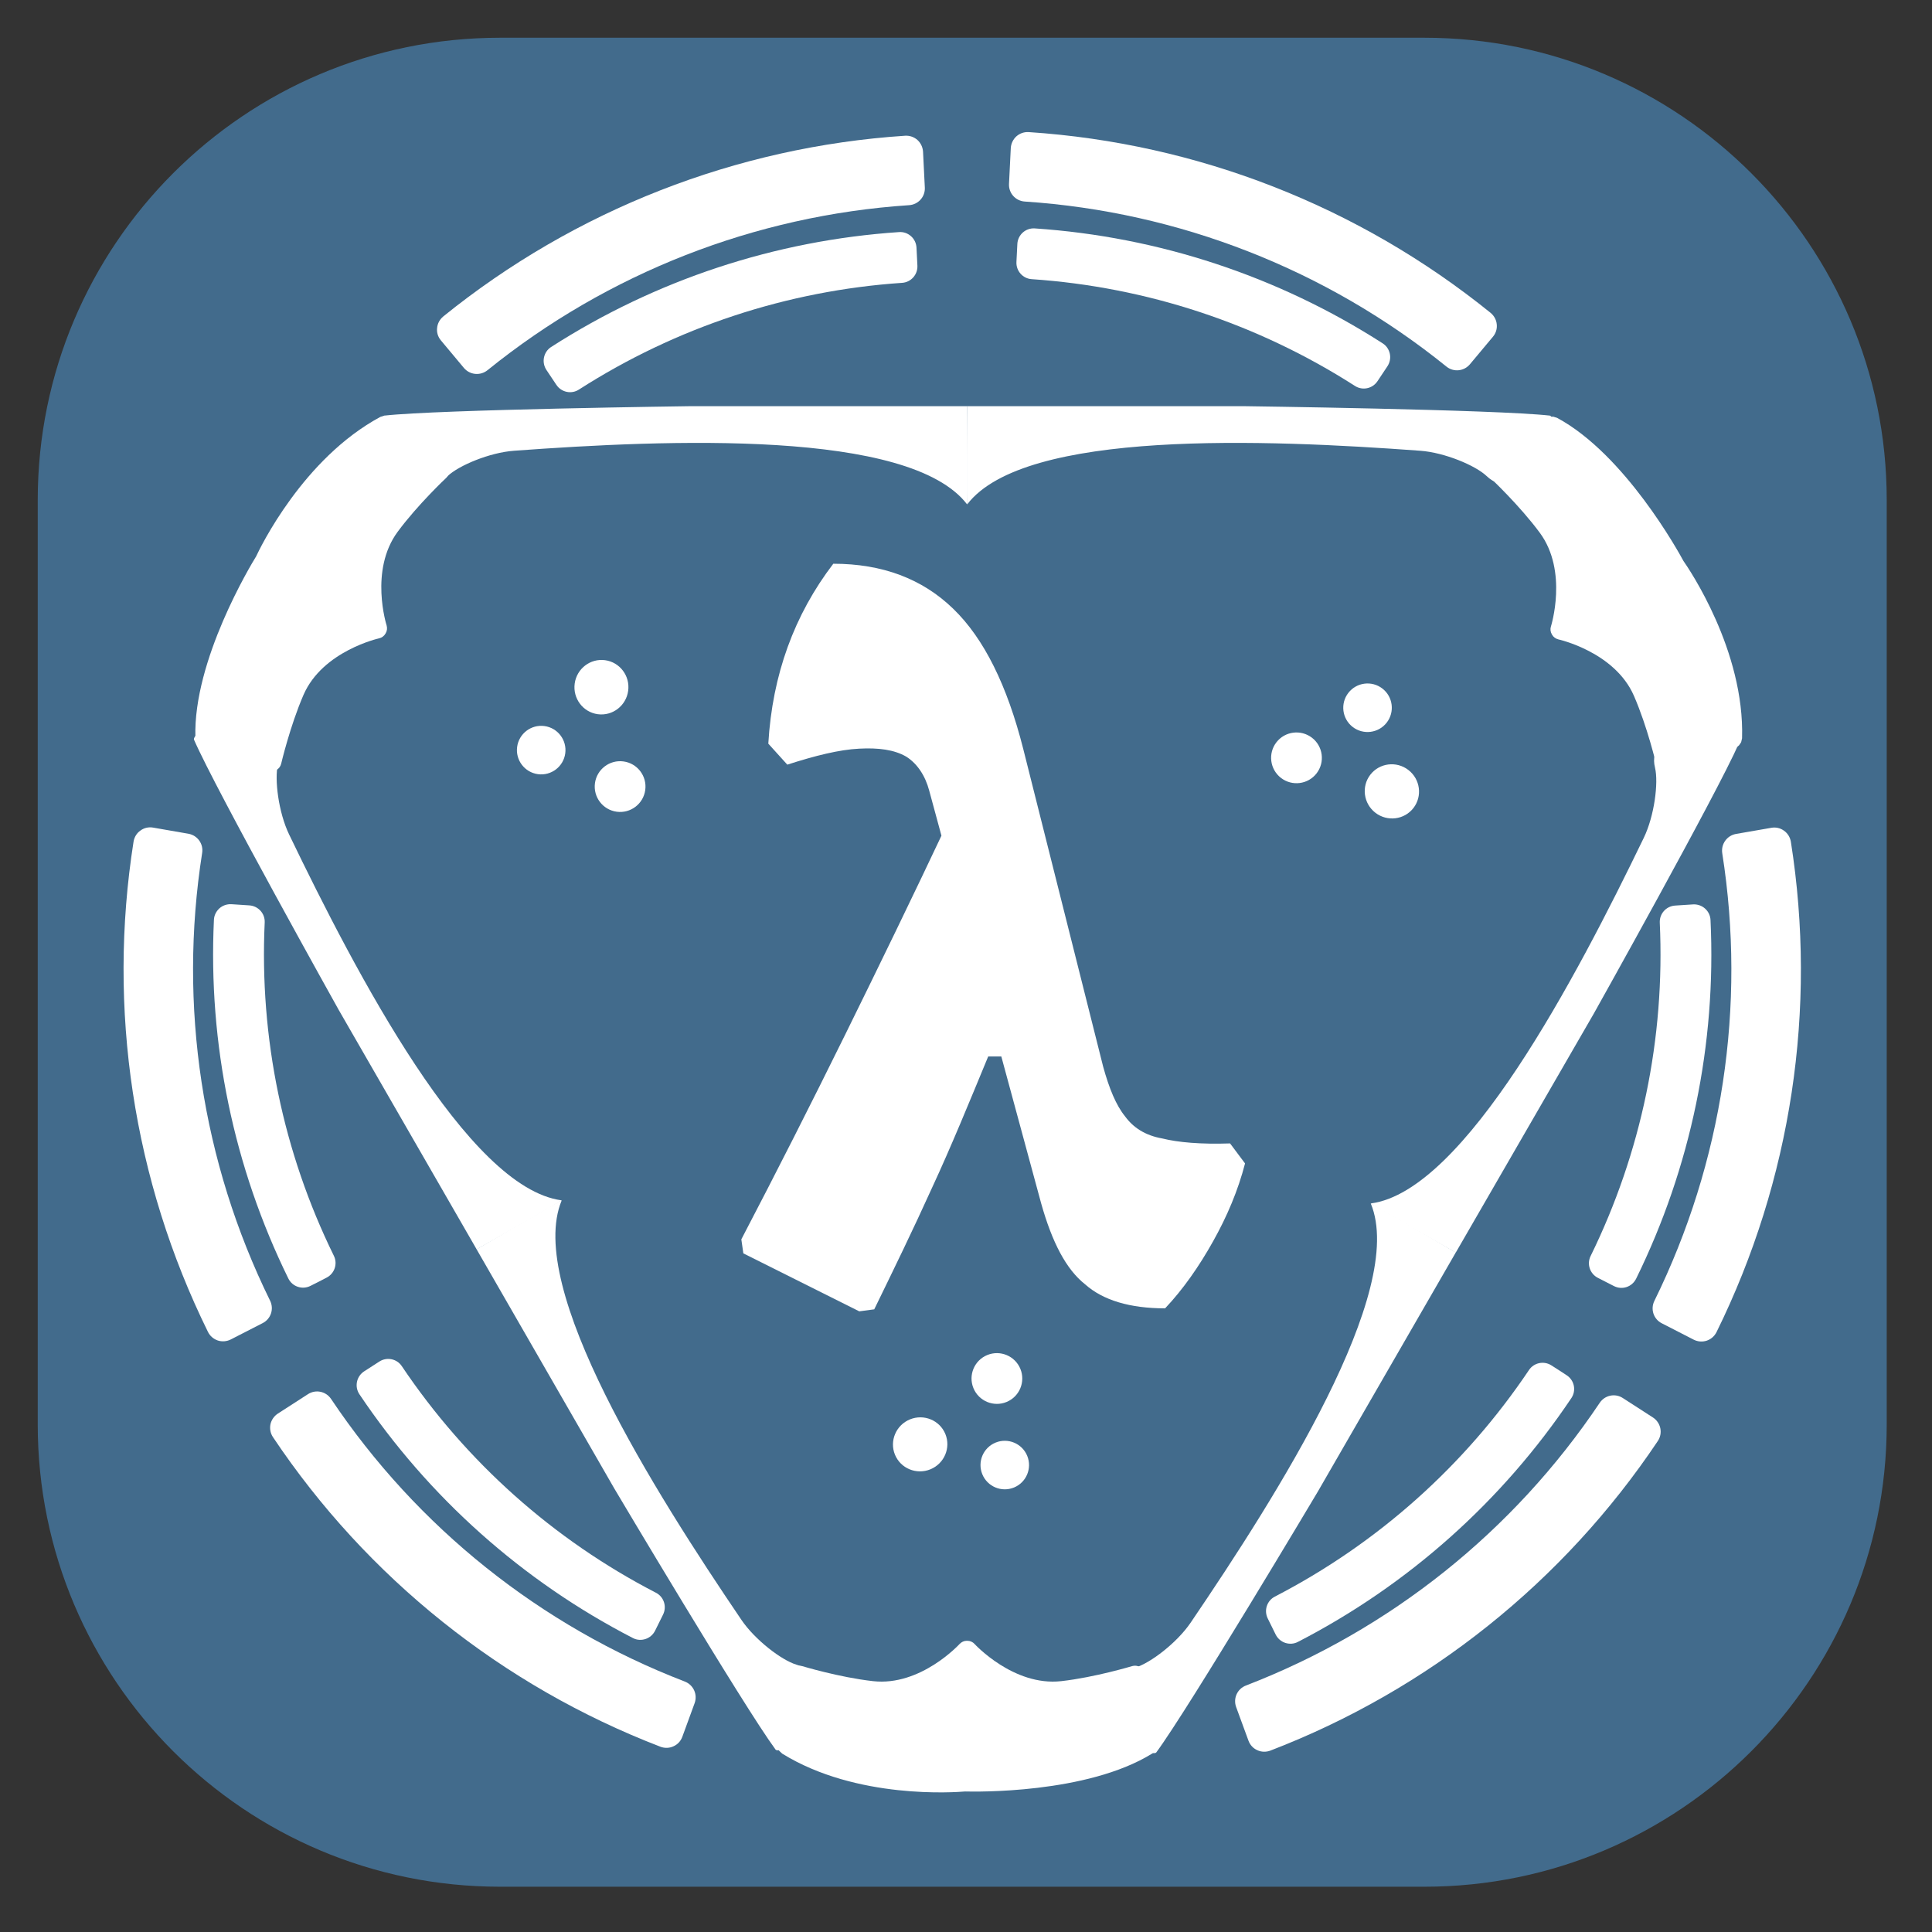 <?xml version="1.0" encoding="UTF-8" standalone="no"?>
<svg
   width="100%"
   height="100%"
   viewBox="0 0 256 256"
   version="1.1"
   xml:space="preserve"
   style="fill-rule:evenodd;clip-rule:evenodd;stroke-linejoin:round;stroke-miterlimit:2;"
   id="svg32"
   xmlns="http://www.w3.org/2000/svg"
   xmlns:svg="http://www.w3.org/2000/svg"><rect x="0" y="0" width="256" height="256" fill="#333333" stroke="none"/><defs
     id="defs32" /><path
     d="M250,66.25l0,122.5c0,33.805 -27.445,61.25 -61.25,61.25l-122.5,0c-33.805,0 -61.25,-27.445 -61.25,-61.25l0,-122.5c0,-33.805 27.445,-61.25 61.25,-61.25l122.5,0c33.805,0 61.25,27.445 61.25,61.25Z"
     style="fill:#426b8c;fill-opacity:1"
     id="path1" /><g
     id="g32"><path
       d="M128.142,66.826c0.105,0.126 0.014,-13.002 0.014,-13.002l-36.591,-0.005c0,-0 -33.419,0.442 -40.618,1.249c-0.859,0.101 -1.822,7.676 2.349,8.118c2.772,0.291 4.037,1.783 6.025,-0.11c1.475,-1.401 5.562,-3.113 8.785,-3.349c20.457,-1.505 52.43,-2.841 60.036,7.099Z"
       style="fill:#fff;"
       id="path2" /><path
       d="M181.641,159.462c-0.161,0.029 11.254,6.515 11.254,6.515l18.304,-31.691c0,-0 16.32,-29.157 19.222,-35.803c0.341,-0.789 -5.738,-5.412 -8.203,-2.019c-1.642,2.254 -3.565,2.606 -2.917,5.271c0.472,1.978 -0.085,6.371 -1.491,9.283c-8.93,18.469 -23.754,46.827 -36.169,48.444Z"
       style="fill:#fff;"
       id="path3" /><path
       d="M74.426,159.064c0.056,-0.155 -11.275,6.472 -11.275,6.472l18.258,31.717c-0,-0 17.059,28.735 21.356,34.574c0.512,0.693 7.559,-2.249 5.858,-6.09c-1.13,-2.545 -0.467,-4.388 -3.102,-5.165c-1.947,-0.583 -5.473,-3.263 -7.285,-5.939c-11.516,-16.978 -28.629,-44.016 -23.81,-55.569Z"
       style="fill:#fff;"
       id="path4" /><path
       d="M128.161,66.826c-0.105,0.126 -0.014,-13.002 -0.014,-13.002l36.591,-0.005c-0,-0 33.418,0.442 40.618,1.249c0.858,0.101 1.822,7.676 -2.349,8.118c-2.772,0.291 -4.037,1.783 -6.025,-0.11c-1.476,-1.401 -5.562,-3.113 -8.785,-3.349c-20.457,-1.505 -52.431,-2.841 -60.036,7.099Z"
       style="fill:#fff;"
       id="path5" /><path
       d="M181.636,159.472c-0.055,-0.156 11.264,6.486 11.264,6.486l-18.287,31.697c-0,-0 -17.094,28.719 -21.397,34.547c-0.516,0.694 -7.559,-2.258 -5.852,-6.094c1.129,-2.545 0.476,-4.388 3.107,-5.16c1.947,-0.582 5.476,-3.258 7.293,-5.933c11.532,-16.97 28.676,-43.987 23.872,-55.543Z"
       style="fill:#fff;"
       id="path6" /><path
       d="M74.416,159.05c0.166,0.025 -11.255,6.501 -11.255,6.501l-18.268,-31.713c-0,0 -16.295,-29.176 -19.186,-35.823c-0.342,-0.793 5.742,-5.411 8.207,-2.013c1.637,2.255 3.559,2.61 2.912,5.277c-0.477,1.978 0.076,6.371 1.48,9.287c8.906,18.479 23.701,46.847 36.11,48.484Z"
       style="fill:#fff;"
       id="path7" /><path
       d="M128.106,217.414l0.076,-0c0.361,-0 0.708,0.15 0.948,0.416c-0,0 5.171,5.647 11.497,4.93c4.457,-0.502 9.387,-1.993 9.387,-1.993c0.347,-0.1 0.708,-0.061 1.024,0.116c0.301,0.181 0.527,0.476 0.603,0.823c-0,0 1.37,5.834 1.656,8.328c0.076,0.748 0.045,1.29 -0.031,1.531l-0.21,0.426l-0.391,0.368c-8.68,5.365 -23.504,5.054 -24.784,5.02c-1.235,0.105 -14.358,1.098 -24.243,-5.02l-0.391,-0.368l-0.211,-0.426c-0.075,-0.241 -0.12,-0.783 -0.03,-1.531c0.286,-2.494 1.656,-8.328 1.656,-8.328c0.076,-0.347 0.302,-0.642 0.603,-0.823c0.316,-0.177 0.677,-0.216 1.024,-0.116c0,-0 4.914,1.491 9.387,1.993c6.33,0.717 11.481,-4.93 11.481,-4.93c0.256,-0.266 0.588,-0.416 0.949,-0.416Z"
       style="fill:#fff;"
       id="path8" /><path
       d="M51.113,83.899l-0.04,0.065c-0.181,0.317 -0.482,0.538 -0.833,0.617c0,0 -7.476,1.648 -10.02,7.486c-1.788,4.117 -2.962,9.126 -2.962,9.126c-0.085,0.352 -0.301,0.648 -0.619,0.829c-0.3,0.175 -0.672,0.221 -1.008,0.111c-0,-0 -5.739,-1.728 -8.043,-2.728c-0.682,-0.305 -1.144,-0.606 -1.309,-0.793l-0.267,-0.395l-0.12,-0.523c-0.311,-10.195 7.374,-22.881 8.047,-23.971c0.522,-1.124 6.226,-12.981 16.466,-18.484l0.512,-0.156l0.477,0.031c0.24,0.055 0.738,0.285 1.341,0.743c2.017,1.491 6.38,5.597 6.38,5.597c0.266,0.236 0.406,0.582 0.412,0.934c-0.006,0.361 -0.146,0.693 -0.412,0.943c0,0 -3.745,3.51 -6.42,7.129c-3.786,5.125 -1.467,12.409 -1.467,12.409c0.101,0.358 0.066,0.719 -0.115,1.03Z"
       style="fill:#fff;"
       id="path9" /><path
       d="M205.657,84.104l-0.035,-0.065c-0.181,-0.311 -0.226,-0.688 -0.116,-1.028c0,-0 2.31,-7.3 -1.476,-12.42c-2.671,-3.61 -6.421,-7.134 -6.421,-7.134c-0.261,-0.246 -0.406,-0.582 -0.411,-0.944c0.005,-0.351 0.15,-0.698 0.411,-0.933c-0,-0 4.368,-4.102 6.381,-5.598c0.613,-0.441 1.1,-0.688 1.34,-0.738l0.477,-0.035l0.513,0.156c8.991,4.834 16.133,17.826 16.741,18.956c0.708,1.014 8.128,11.882 7.772,23.504l-0.121,0.521l-0.266,0.398c-0.166,0.179 -0.617,0.497 -1.31,0.787c-2.304,0.999 -8.037,2.731 -8.037,2.731c-0.342,0.106 -0.713,0.061 -1.014,-0.11c-0.312,-0.185 -0.532,-0.477 -0.618,-0.828c-0,0 -1.165,-5 -2.963,-9.127c-2.544,-5.838 -10.013,-7.474 -10.013,-7.474c-0.358,-0.092 -0.653,-0.302 -0.834,-0.619Z"
       style="fill:#fff;"
       id="path10" /><path
       d="M119.135,30.752c0.588,-0.041 1.145,0.16 1.581,0.546c0.437,0.387 0.693,0.934 0.724,1.511c0.045,0.748 0.09,1.643 0.12,2.385c0.06,1.189 -0.844,2.203 -2.018,2.284c-15.246,1.03 -29.965,5.894 -42.832,14.142c-0.993,0.648 -2.323,0.366 -2.986,-0.623c-0.422,-0.617 -0.904,-1.36 -1.325,-1.982c-0.317,-0.487 -0.437,-1.08 -0.317,-1.653c0.12,-0.567 0.451,-1.069 0.949,-1.385c13.831,-8.886 29.698,-14.127 46.104,-15.225Z"
       style="fill:#fff;"
       id="path11" /><path
       d="M119.933,17.985c0.608,-0.035 1.18,0.166 1.633,0.562c0.44,0.402 0.706,0.96 0.742,1.556c0.065,1.387 0.166,3.364 0.236,4.745c0.065,1.219 -0.859,2.259 -2.089,2.339c-20.426,1.361 -39.939,9.001 -55.859,21.868c-0.958,0.767 -2.339,0.632 -3.126,-0.302c-0.895,-1.064 -2.154,-2.58 -3.047,-3.649c-0.387,-0.457 -0.574,-1.05 -0.503,-1.642c0.05,-0.598 0.352,-1.14 0.803,-1.515l0,-0.006c17.45,-14.107 38.836,-22.481 61.21,-23.956Z"
       style="fill:#fff;"
       id="path12" /><path
       d="M216.791,169.442c-0.266,0.527 -0.713,0.914 -1.265,1.099c-0.557,0.186 -1.155,0.131 -1.672,-0.131c-0.672,-0.336 -1.466,-0.743 -2.128,-1.089c-1.059,-0.542 -1.485,-1.832 -0.964,-2.886c6.727,-13.72 9.874,-28.902 9.167,-44.167c-0.06,-1.185 0.838,-2.195 2.028,-2.275c0.748,-0.055 1.631,-0.1 2.384,-0.155c0.577,-0.031 1.15,0.161 1.587,0.553c0.431,0.385 0.698,0.922 0.723,1.515c0.782,16.421 -2.61,32.776 -9.86,47.536Z"
       style="fill:#fff;"
       id="path13" /><path
       d="M227.444,176.519c-0.272,0.543 -0.733,0.935 -1.305,1.13c-0.563,0.181 -1.18,0.136 -1.712,-0.135c-1.24,-0.632 -2.997,-1.537 -4.226,-2.169c-1.095,-0.547 -1.532,-1.873 -0.985,-2.977c9.031,-18.368 12.174,-39.091 8.991,-59.308c-0.186,-1.214 0.617,-2.344 1.827,-2.56c1.36,-0.24 3.308,-0.572 4.678,-0.813c0.593,-0.106 1.196,0.03 1.678,0.386c0.487,0.342 0.808,0.874 0.908,1.456c3.5,22.169 0.055,44.87 -9.854,64.99Z"
       style="fill:#fff;"
       id="path14" /><path
       d="M47.618,184.738c-0.325,-0.492 -0.431,-1.069 -0.316,-1.641c0.121,-0.574 0.463,-1.07 0.95,-1.387c0.627,-0.411 1.375,-0.898 2.007,-1.294c0.999,-0.648 2.33,-0.372 2.982,0.606c8.519,12.686 20.091,23.003 33.666,30.021c1.058,0.538 1.48,1.828 0.953,2.897c-0.326,0.672 -0.727,1.46 -1.059,2.139c-0.261,0.516 -0.713,0.917 -1.266,1.098c-0.556,0.182 -1.154,0.146 -1.676,-0.129c-14.613,-7.531 -27.079,-18.65 -36.241,-32.31Z"
       style="fill:#fff;"
       id="path15" /><path
       d="M36.168,190.426c-0.336,-0.508 -0.446,-1.105 -0.332,-1.698c0.126,-0.577 0.478,-1.088 0.974,-1.415c1.17,-0.753 2.831,-1.827 3.992,-2.575c1.024,-0.668 2.389,-0.387 3.071,0.637c11.392,17.008 27.767,30.091 46.868,37.44c1.145,0.446 1.717,1.707 1.301,2.861c-0.472,1.306 -1.155,3.158 -1.632,4.463c-0.206,0.563 -0.627,1.02 -1.175,1.256c-0.537,0.256 -1.164,0.266 -1.717,0.059c-20.944,-8.051 -38.884,-22.388 -51.35,-41.028Z"
       style="fill:#fff;"
       id="path16" /><path
       d="M137.107,30.265c16.411,1.104 32.275,6.344 46.104,15.23c0.498,0.316 0.829,0.813 0.95,1.385c0.12,0.568 0,1.166 -0.317,1.648c-0.422,0.627 -0.904,1.365 -1.325,1.988c-0.662,0.988 -1.988,1.265 -2.982,0.622c-12.867,-8.248 -27.585,-13.112 -42.836,-14.147c-1.175,-0.076 -2.078,-1.09 -2.018,-2.279c0.03,-0.747 0.075,-1.637 0.12,-2.385c0.03,-0.582 0.286,-1.124 0.723,-1.516c0.437,-0.386 0.994,-0.582 1.581,-0.546Z"
       style="fill:#fff;"
       id="path17" /><path
       d="M136.309,17.503c22.374,1.475 43.76,9.844 61.21,23.957c0.452,0.376 0.758,0.922 0.808,1.515c0.066,0.597 -0.12,1.19 -0.507,1.647c-0.893,1.069 -2.153,2.585 -3.047,3.645c-0.788,0.938 -2.168,1.073 -3.113,0.306c-15.928,-12.867 -35.447,-20.507 -55.873,-21.868c-1.23,-0.08 -2.154,-1.125 -2.088,-2.344c0.07,-1.381 0.171,-3.353 0.235,-4.744c0.036,-0.592 0.307,-1.155 0.744,-1.551c0.451,-0.397 1.024,-0.598 1.631,-0.563Z"
       style="fill:#fff;"
       id="path18" /><path
       d="M208.217,185.249c-9.157,13.66 -21.627,24.78 -36.235,32.31c-0.522,0.276 -1.125,0.311 -1.677,0.131c-0.552,-0.181 -1.009,-0.583 -1.27,-1.1c-0.326,-0.677 -0.727,-1.466 -1.054,-2.138c-0.527,-1.07 -0.105,-2.355 0.949,-2.897c13.579,-7.018 25.15,-17.334 33.669,-30.02c0.653,-0.979 1.983,-1.255 2.982,-0.608c0.633,0.397 1.381,0.885 2.003,1.296c0.492,0.316 0.834,0.813 0.954,1.385c0.116,0.572 0.005,1.15 -0.321,1.641Z"
       style="fill:#fff;"
       id="path19" /><path
       d="M219.672,190.937c-12.469,18.64 -30.406,32.977 -51.35,41.03c-0.557,0.206 -1.18,0.195 -1.717,-0.055c-0.551,-0.242 -0.969,-0.698 -1.175,-1.261c-0.477,-1.305 -1.159,-3.158 -1.636,-4.462c-0.416,-1.155 0.161,-2.415 1.296,-2.847c19.111,-7.364 35.481,-20.446 46.877,-37.455c0.682,-1.023 2.048,-1.305 3.067,-0.638c1.165,0.748 2.826,1.823 3.991,2.576c0.502,0.326 0.849,0.839 0.974,1.416c0.121,0.592 0.01,1.19 -0.327,1.696Z"
       style="fill:#fff;"
       id="path20" /><path
       d="M38.211,169.416c-7.248,-14.758 -10.642,-31.12 -9.865,-47.54c0.026,-0.587 0.297,-1.124 0.729,-1.516c0.432,-0.387 1.009,-0.577 1.586,-0.548c0.748,0.05 1.632,0.102 2.38,0.156c1.189,0.081 2.093,1.09 2.033,2.269c-0.708,15.267 2.434,30.448 9.167,44.167c0.522,1.06 0.09,2.349 -0.969,2.891c-0.658,0.347 -1.451,0.754 -2.124,1.085c-0.517,0.266 -1.12,0.316 -1.672,0.131c-0.552,-0.181 -1.004,-0.568 -1.265,-1.095Z"
       style="fill:#fff;"
       id="path21" /><path
       d="M27.559,176.49c-9.91,-20.115 -13.354,-42.821 -9.86,-64.985c0.1,-0.583 0.421,-1.121 0.914,-1.456c0.476,-0.357 1.084,-0.492 1.677,-0.387c1.365,0.237 3.313,0.572 4.678,0.814c1.205,0.216 2.013,1.345 1.818,2.544c-3.178,20.231 -0.031,40.954 9,59.323c0.547,1.105 0.105,2.425 -0.983,2.977c-1.23,0.633 -2.992,1.531 -4.227,2.168c-0.532,0.266 -1.15,0.316 -1.712,0.137c-0.573,-0.197 -1.034,-0.593 -1.305,-1.135Z"
       style="fill:#fff;"
       id="path22" /><path
       d="M154.382,173.362c-4.634,-0 -8.214,-1.059 -10.594,-3.177c-2.519,-1.988 -4.372,-5.562 -5.828,-10.729l-14.834,-54.694c-0.527,-1.987 -1.586,-3.579 -3.042,-4.502c-1.591,-0.929 -3.71,-1.195 -6.225,-1.06c-2.65,0.131 -5.829,0.924 -9.537,2.119l-2.517,-2.781c0.534,-9.137 3.444,-17.083 8.611,-23.841c6.486,0 11.787,1.988 15.888,5.965c4.106,3.969 7.153,10.195 9.272,18.538l10.592,42.114c0.799,2.911 1.723,5.16 2.918,6.621c1.059,1.456 2.645,2.515 4.899,2.912c2.118,0.532 5.166,0.793 9.006,0.662l1.983,2.651c-0.924,3.574 -2.38,7.019 -4.237,10.326c-1.852,3.314 -3.971,6.356 -6.355,8.876Zm-40.523,0.397l-15.362,-7.682l-0.266,-1.857c4.634,-8.87 9.267,-18.007 13.771,-27.148c4.503,-9.136 9.006,-18.404 13.378,-27.676l12.58,30.593l-7.018,0c-2.52,6.089 -4.899,11.917 -7.419,17.349c-2.515,5.563 -5.161,10.988 -7.681,16.155l-1.983,0.266Z"
       style="fill:#fff;fill-rule:nonzero;"
       id="path23" /><path
       d="M125.267,190.018c0.747,1.826 -0.144,3.921 -1.987,4.675c-1.844,0.754 -3.947,-0.116 -4.694,-1.942c-0.747,-1.826 0.143,-3.921 1.987,-4.675c1.844,-0.754 3.947,0.116 4.694,1.942Z"
       style="fill:#fff;"
       id="path24" /><path
       d="M135.205,181.384c0.704,1.718 -0.118,3.683 -1.835,4.387c-1.717,0.704 -3.682,-0.119 -4.386,-1.836c-0.704,-1.718 0.118,-3.684 1.835,-4.387c1.717,-0.704 3.682,0.119 4.386,1.836Z"
       style="fill:#fff;"
       id="path25" /><path
       d="M136.112,192.907c0.674,1.642 -0.112,3.522 -1.754,4.196c-1.642,0.673 -3.522,-0.113 -4.195,-1.755c-0.674,-1.642 0.112,-3.521 1.754,-4.195c1.642,-0.674 3.522,0.113 4.195,1.754Z"
       style="fill:#fff;"
       id="path26" /><path
       d="M181.575,102.654c1.208,-1.563 3.468,-1.844 5.044,-0.626c1.577,1.218 1.877,3.475 0.669,5.038c-1.207,1.564 -3.467,1.844 -5.044,0.627c-1.576,-1.218 -1.876,-3.476 -0.669,-5.039Z"
       style="fill:#fff;"
       id="path27" /><path
       d="M169.129,98.361c1.134,-1.468 3.248,-1.739 4.718,-0.604c1.469,1.135 1.741,3.249 0.607,4.718c-1.135,1.468 -3.249,1.738 -4.718,0.603c-1.469,-1.135 -1.741,-3.249 -0.607,-4.717Z"
       style="fill:#fff;"
       id="path28" /><path
       d="M178.663,91.81c1.087,-1.404 3.109,-1.661 4.513,-0.573c1.403,1.087 1.659,3.109 0.571,4.513c-1.087,1.403 -3.11,1.66 -4.513,0.573c-1.403,-1.087 -1.659,-3.109 -0.571,-4.513Z"
       style="fill:#fff;"
       id="path29" /><path
       d="M79.208,94.635c-1.955,-0.265 -3.325,-2.083 -3.058,-4.058c0.268,-1.975 2.073,-3.364 4.028,-3.098c1.956,0.265 3.326,2.083 3.058,4.058c-0.267,1.975 -2.072,3.363 -4.028,3.098Z"
       style="fill:#fff;"
       id="path30" /><path
       d="M81.715,107.558c-1.839,-0.249 -3.13,-1.945 -2.881,-3.784c0.25,-1.839 1.946,-3.13 3.785,-2.88c1.839,0.249 3.13,1.945 2.881,3.784c-0.25,1.839 -1.945,3.13 -3.785,2.88Z"
       style="fill:#fff;"
       id="path31" /><path
       d="M71.28,102.582c-1.759,-0.238 -2.994,-1.86 -2.756,-3.619c0.238,-1.76 1.86,-2.995 3.619,-2.757c1.759,0.238 2.994,1.86 2.756,3.619c-0.239,1.76 -1.86,2.995 -3.619,2.757Z"
       style="fill:#fff;"
       id="path32" /></g></svg>
